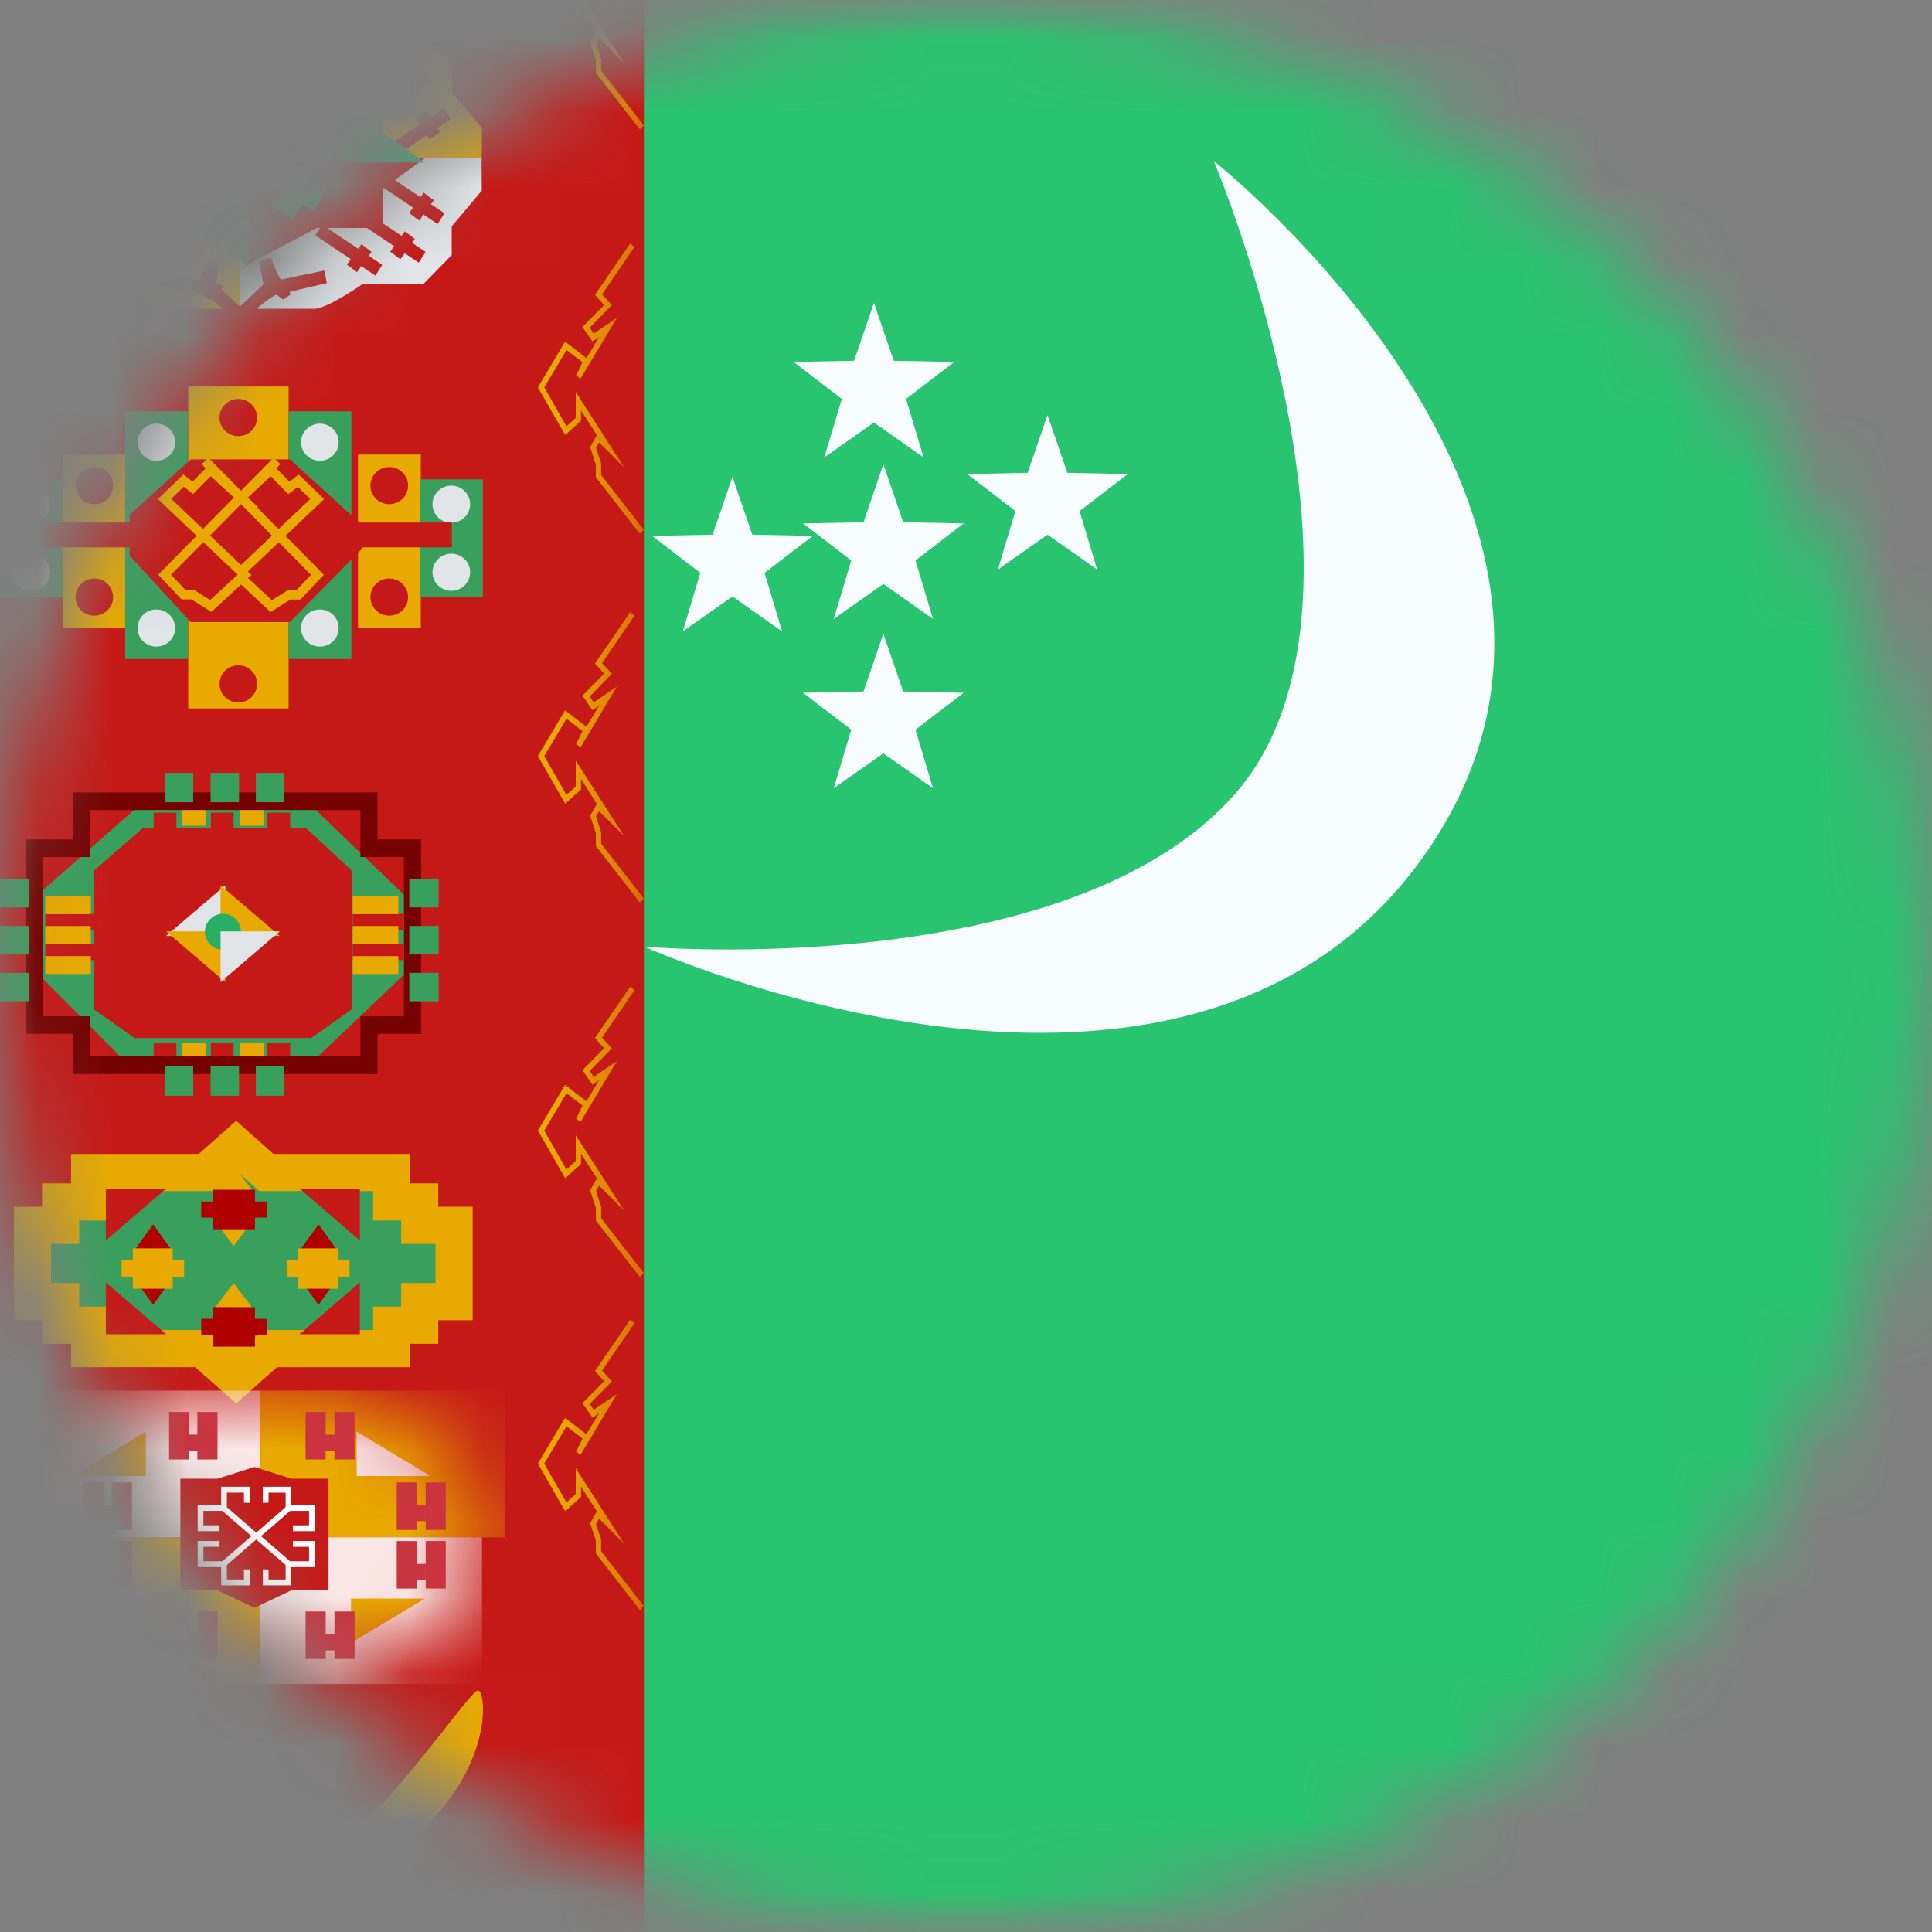 <svg width="26" height="26" viewBox="0 0 26 26" fill="none" xmlns="http://www.w3.org/2000/svg">
<rect x="0" y="0" width="26" height="26" fill="#808080" stroke="none"/>
<mask id="mask0_1_9560" style="mask-type:alpha" maskUnits="userSpaceOnUse" x="0" y="0" width="26" height="26">
<circle cx="13" cy="13" r="13" fill="#634848"/>
</mask>
<g mask="url(#mask0_1_9560)">
<mask id="mask1_1_9560" style="mask-type:alpha" maskUnits="userSpaceOnUse" x="-5" y="0" width="36" height="26">
<rect x="-4.333" width="34.667" height="26" fill="white"/>
</mask>
<g mask="url(#mask1_1_9560)">
<path fill-rule="evenodd" clip-rule="evenodd" d="M-4.331 0V26H30.336V0H-4.331Z" fill="#29C470"/>
<mask id="mask2_1_9560" style="mask-type:alpha" maskUnits="userSpaceOnUse" x="-5" y="0" width="36" height="26">
<path fill-rule="evenodd" clip-rule="evenodd" d="M-4.331 0V26H30.336V0H-4.331Z" fill="white"/>
</mask>
<g mask="url(#mask2_1_9560)">
<rect x="-2.167" y="-0.349" width="10.833" height="28.517" fill="#C51918"/>
<mask id="mask3_1_9560" style="mask-type:alpha" maskUnits="userSpaceOnUse" x="-3" y="-1" width="12" height="30">
<rect x="-2.167" y="-0.349" width="10.833" height="28.517" fill="white"/>
</mask>
<g mask="url(#mask3_1_9560)">
<path fill-rule="evenodd" clip-rule="evenodd" d="M-1.524 0.981L-2.116 1.741L-2.169 1.688L-1.595 0.951V0.803L-1.593 0.789L-1.526 0.584L-1.567 0.512L-1.906 0.85L-1.253 -0.166V0.181L-1.128 0.294L-0.829 -0.229L-1.129 -0.732L-1.346 -0.566L-1.258 -0.389L-1.318 -0.347L-1.807 -1.165L-1.496 -0.952L-1.441 -1.032L-1.739 -1.336L-1.607 -1.481L-2.043 -2.118L-1.987 -2.167L-1.512 -1.474L-1.636 -1.338L-1.344 -1.041L-1.478 -0.847L-1.568 -0.908L-1.397 -0.623L-1.11 -0.844L-0.744 -0.23L-1.111 0.412L-1.324 0.22V0.081L-1.538 0.415L-1.448 0.574L-1.524 0.81V0.981ZM-2.116 7.183L-1.524 6.423V6.252L-1.448 6.016L-1.538 5.857L-1.324 5.523V5.662L-1.111 5.854L-0.744 5.213L-1.11 4.598L-1.397 4.819L-1.568 4.534L-1.478 4.595L-1.344 4.401L-1.636 4.104L-1.512 3.968L-1.987 3.275L-2.043 3.324L-1.607 3.961L-1.739 4.106L-1.441 4.41L-1.496 4.49L-1.807 4.277L-1.318 5.095L-1.258 5.053L-1.346 4.876L-1.129 4.71L-0.829 5.213L-1.128 5.737L-1.253 5.624V5.276L-1.906 6.292L-1.567 5.954L-1.526 6.026L-1.593 6.231L-1.595 6.245V6.393L-2.169 7.13L-2.116 7.183ZM-1.524 11.385L-2.116 12.145L-2.169 12.092L-1.595 11.355V11.207L-1.593 11.193L-1.526 10.987L-1.567 10.916L-1.906 11.254L-1.253 10.238V10.585L-1.128 10.698L-0.829 10.175L-1.129 9.672L-1.346 9.838L-1.258 10.015L-1.318 10.057L-1.807 9.239L-1.496 9.452L-1.441 9.372L-1.739 9.068L-1.607 8.923L-2.043 8.286L-1.987 8.237L-1.512 8.93L-1.636 9.066L-1.344 9.362L-1.478 9.557L-1.568 9.496L-1.397 9.781L-1.11 9.56L-0.744 10.174L-1.111 10.816L-1.324 10.624V10.485L-1.538 10.819L-1.448 10.977L-1.524 11.214V11.385ZM-2.116 17.185L-1.524 16.425V16.254L-1.448 16.017L-1.538 15.858L-1.324 15.525V15.664L-1.111 15.856L-0.744 15.214L-1.11 14.6L-1.397 14.821L-1.568 14.536L-1.478 14.597L-1.344 14.402L-1.636 14.106L-1.512 13.97L-1.987 13.277L-2.043 13.326L-1.607 13.963L-1.739 14.108L-1.441 14.412L-1.496 14.492L-1.807 14.279L-1.318 15.097L-1.258 15.055L-1.346 14.878L-1.129 14.712L-0.829 15.215L-1.128 15.738L-1.253 15.625V15.278L-1.906 16.294L-1.567 15.956L-1.526 16.027L-1.593 16.233L-1.595 16.247V16.395L-2.169 17.132L-2.116 17.185ZM-2.116 21.666L-1.524 20.906V20.735L-1.448 20.499L-1.538 20.34L-1.324 20.007V20.145L-1.111 20.338L-0.744 19.696L-1.11 19.082L-1.397 19.302L-1.568 19.017L-1.478 19.078L-1.344 18.884L-1.636 18.587L-1.512 18.452L-1.987 17.759L-2.043 17.807L-1.607 18.444L-1.739 18.59L-1.441 18.893L-1.496 18.973L-1.807 18.76L-1.318 19.578L-1.258 19.536L-1.346 19.36L-1.129 19.193L-0.829 19.697L-1.128 20.22L-1.253 20.107V19.759L-1.906 20.776L-1.567 20.437L-1.526 20.509L-1.593 20.714L-1.595 20.728V20.876L-2.169 21.614L-2.116 21.666ZM8.611 21.666L8.019 20.906V20.735L7.942 20.499L8.033 20.34L7.819 20.007V20.145L7.606 20.338L7.239 19.696L7.605 19.082L7.892 19.302L8.063 19.017L7.973 19.078L7.839 18.884L8.13 18.587L8.007 18.452L8.482 17.759L8.538 17.807L8.102 18.444L8.234 18.59L7.936 18.893L7.99 18.973L8.302 18.76L7.813 19.578L7.753 19.536L7.84 19.36L7.624 19.193L7.324 19.697L7.623 20.22L7.748 20.107V19.759L8.401 20.776L8.062 20.437L8.021 20.509L8.088 20.714L8.09 20.728V20.876L8.664 21.614L8.611 21.666ZM8.019 16.425L8.611 17.185L8.664 17.132L8.09 16.395V16.247L8.088 16.233L8.021 16.027L8.062 15.956L8.401 16.294L7.748 15.278V15.625L7.623 15.738L7.324 15.215L7.624 14.712L7.84 14.878L7.753 15.055L7.813 15.097L8.302 14.279L7.99 14.492L7.936 14.412L8.234 14.108L8.102 13.963L8.538 13.326L8.482 13.277L8.007 13.97L8.13 14.106L7.839 14.402L7.973 14.597L8.063 14.536L7.892 14.821L7.605 14.6L7.239 15.214L7.606 15.856L7.819 15.664V15.525L8.033 15.858L7.942 16.017L8.019 16.254V16.425ZM8.611 12.145L8.019 11.385V11.214L7.942 10.977L8.033 10.819L7.819 10.485V10.624L7.606 10.816L7.239 10.174L7.605 9.56L7.892 9.781L8.063 9.496L7.973 9.557L7.839 9.362L8.13 9.066L8.007 8.93L8.482 8.237L8.538 8.286L8.102 8.923L8.234 9.068L7.936 9.372L7.99 9.452L8.302 9.239L7.813 10.057L7.753 10.015L7.84 9.838L7.624 9.672L7.324 10.175L7.623 10.698L7.748 10.585V10.238L8.401 11.254L8.062 10.916L8.021 10.987L8.088 11.193L8.09 11.207V11.355L8.664 12.092L8.611 12.145ZM8.019 6.423L8.611 7.183L8.664 7.13L8.09 6.393V6.245L8.088 6.231L8.021 6.026L8.062 5.954L8.401 6.292L7.748 5.276V5.624L7.623 5.737L7.324 5.213L7.624 4.71L7.84 4.876L7.753 5.053L7.813 5.095L8.302 4.277L7.99 4.49L7.936 4.41L8.234 4.106L8.102 3.961L8.538 3.324L8.482 3.275L8.007 3.968L8.13 4.104L7.839 4.401L7.973 4.595L8.063 4.534L7.892 4.819L7.605 4.598L7.239 5.213L7.606 5.854L7.819 5.662V5.523L8.033 5.857L7.942 6.016L8.019 6.252V6.423ZM8.611 1.741L8.019 0.981V0.81L7.942 0.574L8.033 0.415L7.819 0.081V0.22L7.606 0.412L7.239 -0.23L7.605 -0.844L7.892 -0.623L8.063 -0.908L7.973 -0.847L7.839 -1.041L8.13 -1.338L8.007 -1.474L8.482 -2.167L8.538 -2.118L8.102 -1.481L8.234 -1.336L7.936 -1.032L7.99 -0.952L8.302 -1.165L7.813 -0.347L7.753 -0.389L7.84 -0.566L7.624 -0.732L7.324 -0.229L7.623 0.294L7.748 0.181V-0.166L8.401 0.85L8.062 0.512L8.021 0.584L8.088 0.789L8.09 0.803V0.951L8.664 1.688L8.611 1.741Z" fill="#E8AA00"/>
<path fill-rule="evenodd" clip-rule="evenodd" d="M3.585 15.779H5.271V16.175H5.648V16.49H6.111V17.517H5.648V17.834H5.271V18.149H3.633L3.178 18.553L2.721 18.149H1.206V17.834H0.816V17.517H0.436V16.49H0.816V16.175H1.206V15.779H2.769L3.178 15.418L3.585 15.779Z" fill="#389F5D"/>
<path d="M5.271 15.779H5.521V15.529H5.271V15.779ZM3.585 15.779L3.419 15.966L3.49 16.029H3.585V15.779ZM5.271 16.175H5.021V16.425H5.271V16.175ZM5.648 16.175H5.898V15.925H5.648V16.175ZM5.648 16.49H5.398V16.74H5.648V16.49ZM6.111 16.49H6.361V16.24H6.111V16.49ZM6.111 17.517V17.767H6.361V17.517H6.111ZM5.648 17.517V17.267H5.398V17.517H5.648ZM5.648 17.834V18.084H5.898V17.834H5.648ZM5.271 17.834V17.584H5.021V17.834H5.271ZM5.271 18.149V18.399H5.521V18.149H5.271ZM3.633 18.149V17.899H3.538L3.467 17.962L3.633 18.149ZM3.178 18.553L3.013 18.741L3.179 18.887L3.344 18.74L3.178 18.553ZM2.721 18.149L2.887 17.962L2.816 17.899H2.721V18.149ZM1.206 18.149H0.956V18.399H1.206V18.149ZM1.206 17.834H1.456V17.584H1.206V17.834ZM0.816 17.834H0.566V18.084H0.816V17.834ZM0.816 17.517H1.066V17.267H0.816V17.517ZM0.436 17.517H0.186V17.767H0.436V17.517ZM0.436 16.49V16.24H0.186V16.49H0.436ZM0.816 16.49V16.74H1.066V16.49H0.816ZM0.816 16.175V15.925H0.566V16.175H0.816ZM1.206 16.175V16.425H1.456V16.175H1.206ZM1.206 15.779V15.529H0.956V15.779H1.206ZM2.769 15.779V16.029H2.864L2.935 15.967L2.769 15.779ZM3.178 15.418L3.344 15.231L3.179 15.083L3.013 15.23L3.178 15.418ZM5.271 15.529H3.585V16.029H5.271V15.529ZM5.521 16.175V15.779H5.021V16.175H5.521ZM5.648 15.925H5.271V16.425H5.648V15.925ZM5.898 16.49V16.175H5.398V16.49H5.898ZM6.111 16.24H5.648V16.74H6.111V16.24ZM6.361 17.517V16.49H5.861V17.517H6.361ZM5.648 17.767H6.111V17.267H5.648V17.767ZM5.898 17.834V17.517H5.398V17.834H5.898ZM5.271 18.084H5.648V17.584H5.271V18.084ZM5.521 18.149V17.834H5.021V18.149H5.521ZM3.633 18.399H5.271V17.899H3.633V18.399ZM3.344 18.74L3.799 18.336L3.467 17.962L3.012 18.366L3.344 18.74ZM2.556 18.336L3.013 18.741L3.344 18.366L2.887 17.962L2.556 18.336ZM1.206 18.399H2.721V17.899H1.206V18.399ZM0.956 17.834V18.149H1.456V17.834H0.956ZM0.816 18.084H1.206V17.584H0.816V18.084ZM0.566 17.517V17.834H1.066V17.517H0.566ZM0.436 17.767H0.816V17.267H0.436V17.767ZM0.186 16.49V17.517H0.686V16.49H0.186ZM0.816 16.24H0.436V16.74H0.816V16.24ZM0.566 16.175V16.49H1.066V16.175H0.566ZM1.206 15.925H0.816V16.425H1.206V15.925ZM0.956 15.779V16.175H1.456V15.779H0.956ZM2.769 15.529H1.206V16.029H2.769V15.529ZM2.935 15.967L3.344 15.605L3.013 15.23L2.604 15.592L2.935 15.967ZM3.012 15.604L3.419 15.966L3.751 15.592L3.344 15.231L3.012 15.604Z" fill="#E8AA00"/>
<path fill-rule="evenodd" clip-rule="evenodd" d="M4.843 16.693V15.995H4.03L4.843 16.693ZM1.424 16.693V15.995H2.237L1.424 16.693ZM1.424 17.956V17.258L2.237 17.956H1.424ZM4.843 17.258V17.956H4.03L4.843 17.258Z" fill="#C51918"/>
<path fill-rule="evenodd" clip-rule="evenodd" d="M2.864 16.055L3.145 15.688L3.422 16.055H2.864ZM2.864 16.399L3.145 16.767L3.422 16.399H2.864ZM3.145 17.268L2.864 17.636H3.422L3.145 17.268ZM2.864 17.978L3.145 18.345L3.422 17.978H2.864Z" fill="#E8AA00"/>
<path fill-rule="evenodd" clip-rule="evenodd" d="M2.868 16.011V16.17H2.708V16.386H2.868V16.543H3.431V16.386H3.592V16.17H3.431V16.011H2.868ZM3.431 17.748V17.591H2.868V17.748H2.708V17.965H2.868V18.123H3.431V17.965H3.592V17.748H3.431Z" fill="#AF0100"/>
<path fill-rule="evenodd" clip-rule="evenodd" d="M1.794 16.846L2.061 16.477L2.325 16.846H1.794ZM1.794 17.191L2.061 17.56L2.325 17.191H1.794ZM4.287 16.477L4.02 16.846H4.551L4.287 16.477ZM4.02 17.191L4.287 17.56L4.551 17.191H4.02Z" fill="#AF0100"/>
<path fill-rule="evenodd" clip-rule="evenodd" d="M1.788 16.8V16.961H1.636V17.182H1.788V17.343H2.324V17.182H2.478V16.961H2.324V16.8H1.788ZM4.55 16.961V16.8H4.014V16.961H3.862V17.182H4.014V17.343H4.55V17.182H4.704V16.961H4.55Z" fill="#E8AA00"/>
<mask id="mask4_1_9560" style="mask-type:alpha" maskUnits="userSpaceOnUse" x="0" y="18" width="7" height="5">
<path fill-rule="evenodd" clip-rule="evenodd" d="M2.398 18.69L0.479 19.773V21.566L2.398 22.692H4.476L6.441 21.566V19.773L4.476 18.69H2.398Z" fill="white"/>
</mask>
<g mask="url(#mask4_1_9560)">
<path d="M0.504 20.69H3.495V22.665H0.504V20.69Z" fill="#E8AA00"/>
<rect x="0.199" y="18.714" width="3.298" height="1.975" fill="#F9E8E7"/>
<path d="M0.969 19.864L1.962 19.266V19.864H0.969Z" fill="#E8AA00"/>
<rect width="3.298" height="1.975" transform="matrix(-1 0 0 1 6.792 18.714)" fill="#E8AA00"/>
<path d="M5.793 19.864L4.8 19.266V19.864H5.793Z" fill="#F9E8E7"/>
<rect x="6.487" y="22.663" width="2.991" height="1.975" transform="rotate(-180 6.487 22.663)" fill="#F9E8E7"/>
<path d="M5.717 21.513L4.724 22.111V21.513H5.717Z" fill="#E8AA00"/>
<path d="M0.969 21.389L1.962 21.987V21.389H0.969Z" fill="#FCFCFC"/>
</g>
<path fill-rule="evenodd" clip-rule="evenodd" d="M2.427 19.9H2.926L3.424 19.742L3.923 19.9H4.421V21.401H3.923L3.424 21.638L2.926 21.401H2.427V19.9Z" fill="#C51918"/>
<path fill-rule="evenodd" clip-rule="evenodd" d="M4.112 19.002H4.383V19.307H4.501V19.523H4.383V19.641H4.112V19.002ZM1.395 19.95H1.124V20.255V20.471V20.589H1.395V20.471H1.505V20.255H1.395V19.95ZM1.776 19.95H1.505V20.589H1.776V19.95ZM1.395 20.739H1.124V21.046V21.263V21.378H1.395V21.263H1.505V21.046H1.395V20.739ZM1.505 20.739H1.776V21.378H1.505V20.739ZM5.339 19.95H5.61V20.255H5.728V20.471H5.61V20.589H5.339V19.95ZM5.999 19.95H5.729V20.589H5.999V19.95ZM5.61 20.739H5.339V21.378H5.61V21.263H5.728V21.046H5.61V20.739ZM5.729 20.739H5.999V21.378H5.729V20.739ZM4.772 19.002H4.501V19.641H4.772V19.002ZM2.546 19.002H2.275V19.307V19.523V19.641H2.546V19.523H2.656V19.307H2.546V19.002ZM2.656 19.002H2.927V19.641H2.656V19.002ZM4.112 21.687H4.383V21.994H4.501V22.21H4.383V22.326H4.112V21.687ZM4.772 21.687H4.501V22.326H4.772V21.687ZM2.546 21.687H2.275V21.994V22.21V22.326H2.546V22.21H2.656V21.994H2.546V21.687ZM2.656 21.687H2.927V22.326H2.656V21.687Z" fill="#C9343F"/>
<path fill-rule="evenodd" clip-rule="evenodd" d="M3.283 20.223H3.359V20.008H2.976V20.254H2.66V20.606H2.954V20.527H2.737V20.333H2.992L3.383 20.672L2.992 21.011H2.737V20.817H2.954V20.738H2.66V21.09H2.976V21.335H3.359V21.12H3.283V21.256H3.053V21.061L3.448 20.718L3.844 21.061V21.256H3.614V21.12H3.537V21.335H3.92V21.09H4.236V20.738H3.942V20.817H4.159V21.011H3.905L3.513 20.672L3.905 20.333H4.159V20.527H3.942V20.606H4.236V20.254H3.92V20.008H3.537V20.223H3.614V20.087H3.844V20.283L3.448 20.625L3.053 20.283V20.087H3.283V20.223ZM3.448 20.674L3.45 20.672L3.448 20.669L3.446 20.672L3.448 20.674Z" fill="white"/>
<path fill-rule="evenodd" clip-rule="evenodd" d="M3.884 5.201H2.533V9.534H3.884V5.201ZM0.849 6.117H1.693V8.45H0.849V6.117ZM4.818 6.117H5.663V8.45H4.818V6.117Z" fill="#E8AA00"/>
<path fill-rule="evenodd" clip-rule="evenodd" d="M2.528 5.535H1.684V8.869H2.528V5.535ZM0.844 6.451H3.8147e-06V8.035H0.844V6.451ZM5.654 6.451H6.498V8.035H5.654V6.451ZM4.729 5.535H3.885V8.869H4.729V5.535Z" fill="#389F5D"/>
<path fill-rule="evenodd" clip-rule="evenodd" d="M2.357 5.951C2.357 6.089 2.244 6.201 2.104 6.201C1.964 6.201 1.851 6.089 1.851 5.951C1.851 5.813 1.964 5.701 2.104 5.701C2.244 5.701 2.357 5.813 2.357 5.951ZM0.673 6.785C0.673 6.923 0.56 7.035 0.42 7.035C0.28 7.035 0.167 6.923 0.167 6.785C0.167 6.647 0.28 6.535 0.42 6.535C0.56 6.535 0.673 6.647 0.673 6.785ZM0.673 7.701C0.673 7.839 0.56 7.951 0.42 7.951C0.28 7.951 0.167 7.839 0.167 7.701C0.167 7.563 0.28 7.451 0.42 7.451C0.56 7.451 0.673 7.563 0.673 7.701ZM2.104 8.702C2.244 8.702 2.357 8.59 2.357 8.452C2.357 8.314 2.244 8.202 2.104 8.202C1.964 8.202 1.851 8.314 1.851 8.452C1.851 8.59 1.964 8.702 2.104 8.702ZM6.074 7.035C6.213 7.035 6.327 6.923 6.327 6.785C6.327 6.647 6.213 6.535 6.074 6.535C5.934 6.535 5.82 6.647 5.82 6.785C5.82 6.923 5.934 7.035 6.074 7.035ZM6.327 7.701C6.327 7.839 6.213 7.951 6.074 7.951C5.934 7.951 5.82 7.839 5.82 7.701C5.82 7.563 5.934 7.451 6.074 7.451C6.213 7.451 6.327 7.563 6.327 7.701ZM4.305 8.702C4.445 8.702 4.558 8.59 4.558 8.452C4.558 8.314 4.445 8.202 4.305 8.202C4.165 8.202 4.051 8.314 4.051 8.452C4.051 8.59 4.165 8.702 4.305 8.702ZM4.558 5.951C4.558 6.089 4.445 6.201 4.305 6.201C4.165 6.201 4.051 6.089 4.051 5.951C4.051 5.813 4.165 5.701 4.305 5.701C4.445 5.701 4.558 5.813 4.558 5.951Z" fill="#E1E5E8"/>
<path fill-rule="evenodd" clip-rule="evenodd" d="M3.46 5.619C3.46 5.757 3.347 5.869 3.207 5.869C3.067 5.869 2.954 5.757 2.954 5.619C2.954 5.481 3.067 5.369 3.207 5.369C3.347 5.369 3.46 5.481 3.46 5.619ZM1.522 6.535C1.522 6.673 1.409 6.785 1.269 6.785C1.129 6.785 1.016 6.673 1.016 6.535C1.016 6.397 1.129 6.285 1.269 6.285C1.409 6.285 1.522 6.397 1.522 6.535ZM3.207 9.453C3.347 9.453 3.46 9.341 3.46 9.203C3.46 9.065 3.347 8.953 3.207 8.953C3.067 8.953 2.954 9.065 2.954 9.203C2.954 9.341 3.067 9.453 3.207 9.453ZM5.492 6.535C5.492 6.673 5.378 6.785 5.238 6.785C5.098 6.785 4.985 6.673 4.985 6.535C4.985 6.397 5.098 6.285 5.238 6.285C5.378 6.285 5.492 6.397 5.492 6.535ZM1.269 8.285C1.409 8.285 1.522 8.173 1.522 8.035C1.522 7.897 1.409 7.785 1.269 7.785C1.129 7.785 1.016 7.897 1.016 8.035C1.016 8.173 1.129 8.285 1.269 8.285ZM5.492 8.035C5.492 8.173 5.378 8.285 5.238 8.285C5.098 8.285 4.985 8.173 4.985 8.035C4.985 7.897 5.098 7.785 5.238 7.785C5.378 7.785 5.492 7.897 5.492 8.035Z" fill="#C51918"/>
<path fill-rule="evenodd" clip-rule="evenodd" d="M1.746 6.924L2.568 6.182H3.902L4.838 7.032H6.081V7.366H4.872V7.384L3.902 8.371H2.568L1.746 7.48V7.366H0.341V7.032H1.746V6.924Z" fill="#C51918"/>
<path fill-rule="evenodd" clip-rule="evenodd" d="M3.243 6.605L2.804 6.16L2.714 6.247L2.768 6.303L2.591 6.482L2.467 6.385L2.125 6.716L2.646 7.21L2.129 7.734L2.444 8.067H2.578L2.845 8.235L3.243 7.866L3.642 8.236L3.909 8.068H4.043L4.358 7.735L3.841 7.211L4.362 6.717L4.02 6.386L3.896 6.483L3.718 6.303L3.773 6.247L3.683 6.159L3.243 6.605ZM3.465 6.833L3.473 6.824L3.334 6.695L3.643 6.41L3.881 6.65L4.007 6.552L4.176 6.715L3.748 7.12L3.465 6.833ZM3.244 7.603L2.826 7.207L3.243 6.784L3.243 6.784L3.661 7.208L3.244 7.603ZM3.337 7.779L3.384 7.736L3.336 7.69L3.752 7.297L4.185 7.736L3.99 7.942H3.874L3.659 8.077L3.337 7.779ZM3.199 7.733L2.828 8.075L2.613 7.94H2.497L2.302 7.734L2.736 7.295L3.199 7.733ZM2.304 6.713L2.731 7.118L3.148 6.696L2.836 6.408L2.598 6.648L2.472 6.55L2.304 6.713Z" fill="#E8AA00"/>
<path fill-rule="evenodd" clip-rule="evenodd" d="M6.014 23.229C6.241 22.942 6.394 22.748 6.434 22.75C6.56 22.76 6.679 24.098 5.036 25.116C5.036 25.116 4.793 25.251 4.652 25.116C4.511 24.981 4.652 24.783 4.652 24.783C5.183 24.284 5.679 23.654 6.014 23.229ZM0.486 23.229C0.259 22.942 0.106 22.748 0.066 22.75C-0.06 22.76 -0.179 24.098 1.464 25.116C1.464 25.116 1.707 25.251 1.848 25.116C1.989 24.981 1.848 24.783 1.848 24.783C1.317 24.284 0.821 23.654 0.486 23.229ZM5.891 25.03C5.351 25.19 4.726 25.223 4.487 25.12C4.41 25.087 4.329 25.061 4.244 25.042C4.006 24.988 3.775 24.988 3.499 25.018C3.476 25.02 3.418 25.027 3.398 25.029L3.398 25.029L3.391 25.03C3.365 25.033 3.35 25.034 3.347 25.034C3.332 25.034 3.315 25.037 3.297 25.041C3.278 25.037 3.261 25.034 3.246 25.034C3.243 25.034 3.228 25.033 3.202 25.03C3.202 25.03 3.199 25.03 3.195 25.029C3.175 25.027 3.117 25.02 3.094 25.018C2.819 24.988 2.587 24.988 2.349 25.042C2.264 25.061 2.183 25.087 2.107 25.12C1.868 25.223 1.242 25.19 0.702 25.03C0.702 25.03 1.685 25.425 2.268 25.25C2.325 25.226 2.384 25.206 2.447 25.192C2.612 25.155 2.781 25.151 2.984 25.17C2.898 25.21 2.797 25.256 2.68 25.303V25.351C2.912 25.257 3.183 25.213 3.297 25.2C3.41 25.213 3.681 25.257 3.913 25.351V25.303C3.796 25.256 3.696 25.21 3.609 25.17C3.812 25.151 3.981 25.155 4.146 25.192C4.209 25.206 4.268 25.226 4.325 25.25C4.908 25.425 5.891 25.03 5.891 25.03Z" fill="#E8AA00"/>
<path fill-rule="evenodd" clip-rule="evenodd" d="M1.906 10.81L0.549 12.005V13.143L1.735 14.335H4.156L5.491 13.064V12.095L4.156 10.81H1.906Z" fill="#389F5D"/>
<path fill-rule="evenodd" clip-rule="evenodd" d="M2.374 10.936H2.067V11.173H2.374V10.936ZM2.374 14.034H2.067V14.271H2.374V14.034ZM2.837 14.034H3.144V14.271H2.837V14.034ZM3.144 10.936H2.837V11.173H3.144V10.936ZM3.599 14.034H3.906V14.271H3.599V14.034ZM3.906 10.936H3.599V11.173H3.906V10.936Z" fill="#C51918"/>
<path fill-rule="evenodd" clip-rule="evenodd" d="M2.767 10.876H2.455V11.113H2.767V10.876ZM2.767 14.035H2.455V14.272H2.767V14.035ZM3.234 10.876H3.546V11.113H3.234V10.876ZM3.546 14.035H3.234V14.272H3.546V14.035Z" fill="#E8AA00"/>
<path fill-rule="evenodd" clip-rule="evenodd" d="M0.986 10.664H5.081V11.297H5.668V13.913H5.081V14.454H0.986V13.913H0.35V11.297H0.986V10.664ZM1.215 11.534H0.578V13.676H1.215V14.217H4.85V13.676H5.436V11.534H4.85V10.901H1.215V11.534Z" fill="#750100"/>
<path fill-rule="evenodd" clip-rule="evenodd" d="M2.6 10.401H2.216V10.796H2.6V10.401ZM3.217 10.401H2.834V10.796H3.217V10.401ZM3.443 10.401H3.827V10.796H3.443V10.401ZM2.6 14.351H2.216V14.746H2.6V14.351ZM2.834 14.351H3.217V14.746H2.834V14.351ZM3.827 14.351H3.443V14.746H3.827V14.351ZM-0.01 13.475V13.092H0.385V13.475H-0.01ZM-0.01 12.461V12.845H0.385V12.461H-0.01ZM-0.01 12.212V11.829H0.385V12.212H-0.01ZM5.508 13.092V13.475H5.903V13.092H5.508ZM5.508 12.845V12.461H5.903V12.845H5.508ZM5.508 11.829V12.212H5.903V11.829H5.508Z" fill="#389F5D"/>
<path fill-rule="evenodd" clip-rule="evenodd" d="M1.922 11.144L1.26 11.719V13.581L1.809 13.969H4.189L4.737 13.581V11.719L4.119 11.144H1.922Z" fill="#C51918"/>
<path fill-rule="evenodd" clip-rule="evenodd" d="M3.032 11.914L2.234 12.596H3.032V11.914Z" fill="#E1E5E8"/>
<path d="M3.032 13.216L2.234 12.534H3.032V13.216Z" fill="#E8AA00"/>
<path fill-rule="evenodd" clip-rule="evenodd" d="M2.968 11.914L3.766 12.596H2.968V11.914Z" fill="#E8AA00"/>
<path fill-rule="evenodd" clip-rule="evenodd" d="M3 12.781C3.134 12.781 3.242 12.673 3.242 12.539C3.242 12.406 3.134 12.297 3 12.297C2.867 12.297 2.758 12.406 2.758 12.539C2.758 12.673 2.867 12.781 3 12.781Z" fill="#29AE66"/>
<path d="M2.968 13.216L3.766 12.534H2.968V13.216Z" fill="#E1E5E8"/>
<path fill-rule="evenodd" clip-rule="evenodd" d="M1.299 12.298H0.609V12.519H1.299V12.298ZM1.299 12.7H0.609V12.921H1.299V12.7ZM4.747 12.298H5.438V12.519H4.747V12.298ZM5.438 12.7H4.747V12.921H5.438V12.7Z" fill="#C51918"/>
<path fill-rule="evenodd" clip-rule="evenodd" d="M1.222 12.06H0.609V12.302H1.222V12.06ZM1.222 12.462H0.609V12.704H1.222V12.462ZM0.609 12.867H1.222V13.108H0.609V12.867ZM5.361 12.06H4.747V12.302H5.361V12.06ZM4.747 12.462H5.361V12.704H4.747V12.462ZM5.361 12.867H4.747V13.108H5.361V12.867Z" fill="#E8AA00"/>
<path fill-rule="evenodd" clip-rule="evenodd" d="M6.486 1.722L6.483 2.161H3.281L3.278 4.155H2.273C2.098 4.155 1.617 3.818 1.617 3.818H0.801L0.424 3.433V3.046L0.02 2.566L0.022 2.127H3.224L3.227 0.134H4.232C4.407 0.134 4.888 0.47 4.888 0.47H5.705L6.081 0.855V1.242L6.486 1.722Z" fill="#E8AA00"/>
<path fill-rule="evenodd" clip-rule="evenodd" d="M0.017 1.722L0.019 2.161H3.222L3.224 4.155H4.229C4.405 4.155 4.886 3.818 4.886 3.818H5.702L6.079 3.433V3.046L6.483 2.566L6.481 2.127H3.278L3.276 0.134H2.271C2.095 0.134 1.614 0.47 1.614 0.47H0.798L0.421 0.855V1.242L0.017 1.722Z" fill="#E1E5E8"/>
<path fill-rule="evenodd" clip-rule="evenodd" d="M2.174 0.744L2.139 0.574L2.831 0.415C2.914 0.375 3.058 0.261 3.256 0.075L3.349 0.18L3.367 0.16C3.565 0.346 3.709 0.46 3.792 0.5L4.484 0.659L4.449 0.828L4.055 0.747L4.094 0.782C4.068 0.798 4.039 0.821 4.009 0.851L3.847 0.827L3.862 0.772L3.828 0.767C3.798 0.823 3.765 0.903 3.728 1.005L3.567 0.958L3.632 0.644L3.266 0.301L3.006 0.545C3.037 0.573 3.067 0.605 3.098 0.641C3.07 0.651 3.044 0.66 3.02 0.668L3.014 0.669L3.057 0.873L2.895 0.921C2.873 0.861 2.853 0.808 2.834 0.764L2.817 0.766C2.787 0.736 2.758 0.713 2.732 0.697L2.78 0.654C2.772 0.642 2.766 0.632 2.759 0.623L2.174 0.744ZM2.203 1.363L2.295 1.218L1.818 0.898L1.871 0.824L1.735 0.722L1.676 0.803L1.487 0.676L1.395 0.821L1.576 0.943L1.538 0.996L1.675 1.098L1.718 1.038L2.203 1.363ZM1.611 1.536L1.703 1.391L1.226 1.071L1.278 0.998L1.142 0.895L1.084 0.976L0.894 0.849L0.802 0.994L0.984 1.116L0.946 1.169L1.082 1.272L1.126 1.211L1.611 1.536ZM1.357 2.057L1.449 1.912L0.972 1.592L1.024 1.518L0.888 1.416L0.83 1.497L0.64 1.37L0.548 1.515L0.73 1.637L0.692 1.69L0.828 1.792L0.872 1.732L1.357 2.057ZM1.364 2.473L1.272 2.328L0.787 2.653L0.744 2.592L0.607 2.695L0.645 2.748L0.464 2.87L0.556 3.015L0.746 2.888L0.804 2.969L0.94 2.866L0.887 2.793L1.364 2.473ZM1.526 2.848L1.618 2.993L1.141 3.313L1.194 3.387L1.057 3.489L0.999 3.408L0.81 3.535L0.717 3.39L0.899 3.268L0.861 3.215L0.997 3.113L1.041 3.173L1.526 2.848ZM2.119 3.022L2.211 3.167L1.733 3.487L1.786 3.56L1.65 3.663L1.592 3.582L1.402 3.709L1.31 3.564L1.492 3.442L1.454 3.389L1.59 3.286L1.633 3.347L2.119 3.022ZM3.013 3.85C2.986 3.839 2.96 3.83 2.935 3.822L2.908 3.816L2.972 3.512L2.81 3.464C2.758 3.611 2.711 3.711 2.675 3.762L2.09 3.641L2.055 3.81L2.716 3.962L2.715 3.966L2.811 4.03C2.817 4.026 2.822 4.023 2.828 4.019C2.912 4.077 3.028 4.175 3.172 4.309L3.227 4.247L3.282 4.309C3.481 4.124 3.625 4.009 3.708 3.969L3.724 3.966C3.753 3.99 3.782 4.012 3.812 4.03L3.908 3.966L3.898 3.931L3.906 3.924L4.399 3.81L4.364 3.641L3.779 3.762C3.743 3.711 3.696 3.611 3.644 3.464L3.482 3.512L3.547 3.826L3.227 4.126L2.976 3.891C2.988 3.878 3.001 3.864 3.013 3.85ZM5.081 2.473L5.173 2.328L5.658 2.653L5.702 2.592L5.838 2.695L5.8 2.748L5.982 2.87L5.889 3.015L5.7 2.888L5.642 2.969L5.506 2.866L5.558 2.793L5.081 2.473ZM4.827 2.993L4.919 2.848L5.404 3.173L5.448 3.113L5.584 3.215L5.546 3.268L5.728 3.39L5.636 3.535L5.446 3.408L5.388 3.489L5.252 3.387L5.304 3.313L4.827 2.993ZM4.243 3.167L4.335 3.022L4.82 3.347L4.864 3.286L5 3.389L4.962 3.442L5.144 3.564L5.052 3.709L4.862 3.582L4.804 3.663L4.668 3.56L4.72 3.487L4.243 3.167ZM5.165 1.998L5.258 2.144L5.744 1.818L5.786 1.877L5.923 1.774L5.886 1.723L6.066 1.601L5.974 1.456L5.785 1.583L5.726 1.5L5.59 1.603L5.644 1.678L5.165 1.998ZM4.912 1.478L5.004 1.623L5.489 1.298L5.533 1.359L5.669 1.256L5.631 1.203L5.812 1.081L5.72 0.936L5.531 1.063L5.473 0.982L5.336 1.084L5.389 1.158L4.912 1.478ZM4.328 1.304L4.42 1.45L4.905 1.124L4.949 1.185L5.085 1.083L5.047 1.029L5.229 0.907L5.136 0.762L4.947 0.889L4.889 0.808L4.752 0.911L4.805 0.984L4.328 1.304Z" fill="#C51918"/>
<path fill-rule="evenodd" clip-rule="evenodd" d="M2.397 1.251L3.353 0.744V2.131H5.716L5.153 2.537V3.068H4.262L3.305 3.575V2.187H0.943L1.506 1.781V1.251H2.397Z" fill="#C51918"/>
<path fill-rule="evenodd" clip-rule="evenodd" d="M4.262 1.251L3.305 0.744V2.131H0.943L1.506 2.537V3.068H2.397L3.353 3.575V2.187H5.716L5.153 1.781V1.251H4.262Z" fill="#29AE66"/>
<path fill-rule="evenodd" clip-rule="evenodd" d="M1.931 1.61L2.087 1.302L2.484 1.514L2.594 1.351L2.872 1.548L2.786 1.676L3.961 2.304L4.033 2.197L4.311 2.394L4.262 2.466L4.389 2.533L4.233 2.841L4.069 2.753L3.935 2.952L3.658 2.755L3.767 2.592L2.592 1.963L2.497 2.106L2.219 1.909L2.291 1.802L1.931 1.61Z" fill="#29AE66"/>
<path fill-rule="evenodd" clip-rule="evenodd" d="M4.436 1.523L4.258 1.228L3.88 1.466L3.761 1.313L3.497 1.529L3.59 1.648L2.46 2.358L2.381 2.256L2.118 2.472L2.17 2.54L2.048 2.616L2.225 2.912L2.383 2.813L2.531 3.003L2.794 2.787L2.673 2.631L3.803 1.921L3.91 2.059L4.174 1.843L4.093 1.739L4.436 1.523Z" fill="#C51918"/>
</g>
<path fill-rule="evenodd" clip-rule="evenodd" d="M16.335 2.167C16.335 2.167 18.859 8.149 16.616 10.689C14.373 13.23 8.672 12.74 8.672 12.74C8.672 12.74 15.991 16.046 19.18 11.494C22.369 6.942 16.335 2.167 16.335 2.167Z" fill="#F7FCFF"/>
<path fill-rule="evenodd" clip-rule="evenodd" d="M11.761 5.686L11.093 6.156L11.329 5.369L10.68 4.871L11.494 4.855L11.761 4.077L12.028 4.855L12.842 4.871L12.193 5.369L12.429 6.156L11.761 5.686ZM11.888 7.859L11.22 8.329L11.456 7.542L10.807 7.044L11.621 7.028L11.888 6.25L12.155 7.028L12.969 7.044L12.32 7.542L12.556 8.329L11.888 7.859ZM9.189 8.497L9.857 8.027L10.525 8.497L10.289 7.709L10.938 7.212L10.124 7.195L9.857 6.417L9.59 7.195L8.776 7.212L9.424 7.709L9.189 8.497ZM11.888 10.138L11.22 10.608L11.456 9.82L10.807 9.323L11.621 9.306L11.888 8.529L12.155 9.306L12.969 9.323L12.32 9.82L12.556 10.608L11.888 10.138ZM13.429 7.665L14.097 7.195L14.765 7.665L14.529 6.877L15.178 6.38L14.364 6.363L14.097 5.586L13.83 6.363L13.016 6.38L13.665 6.877L13.429 7.665Z" fill="#F7FCFF"/>
</g>
</g>
</g>
</svg>
